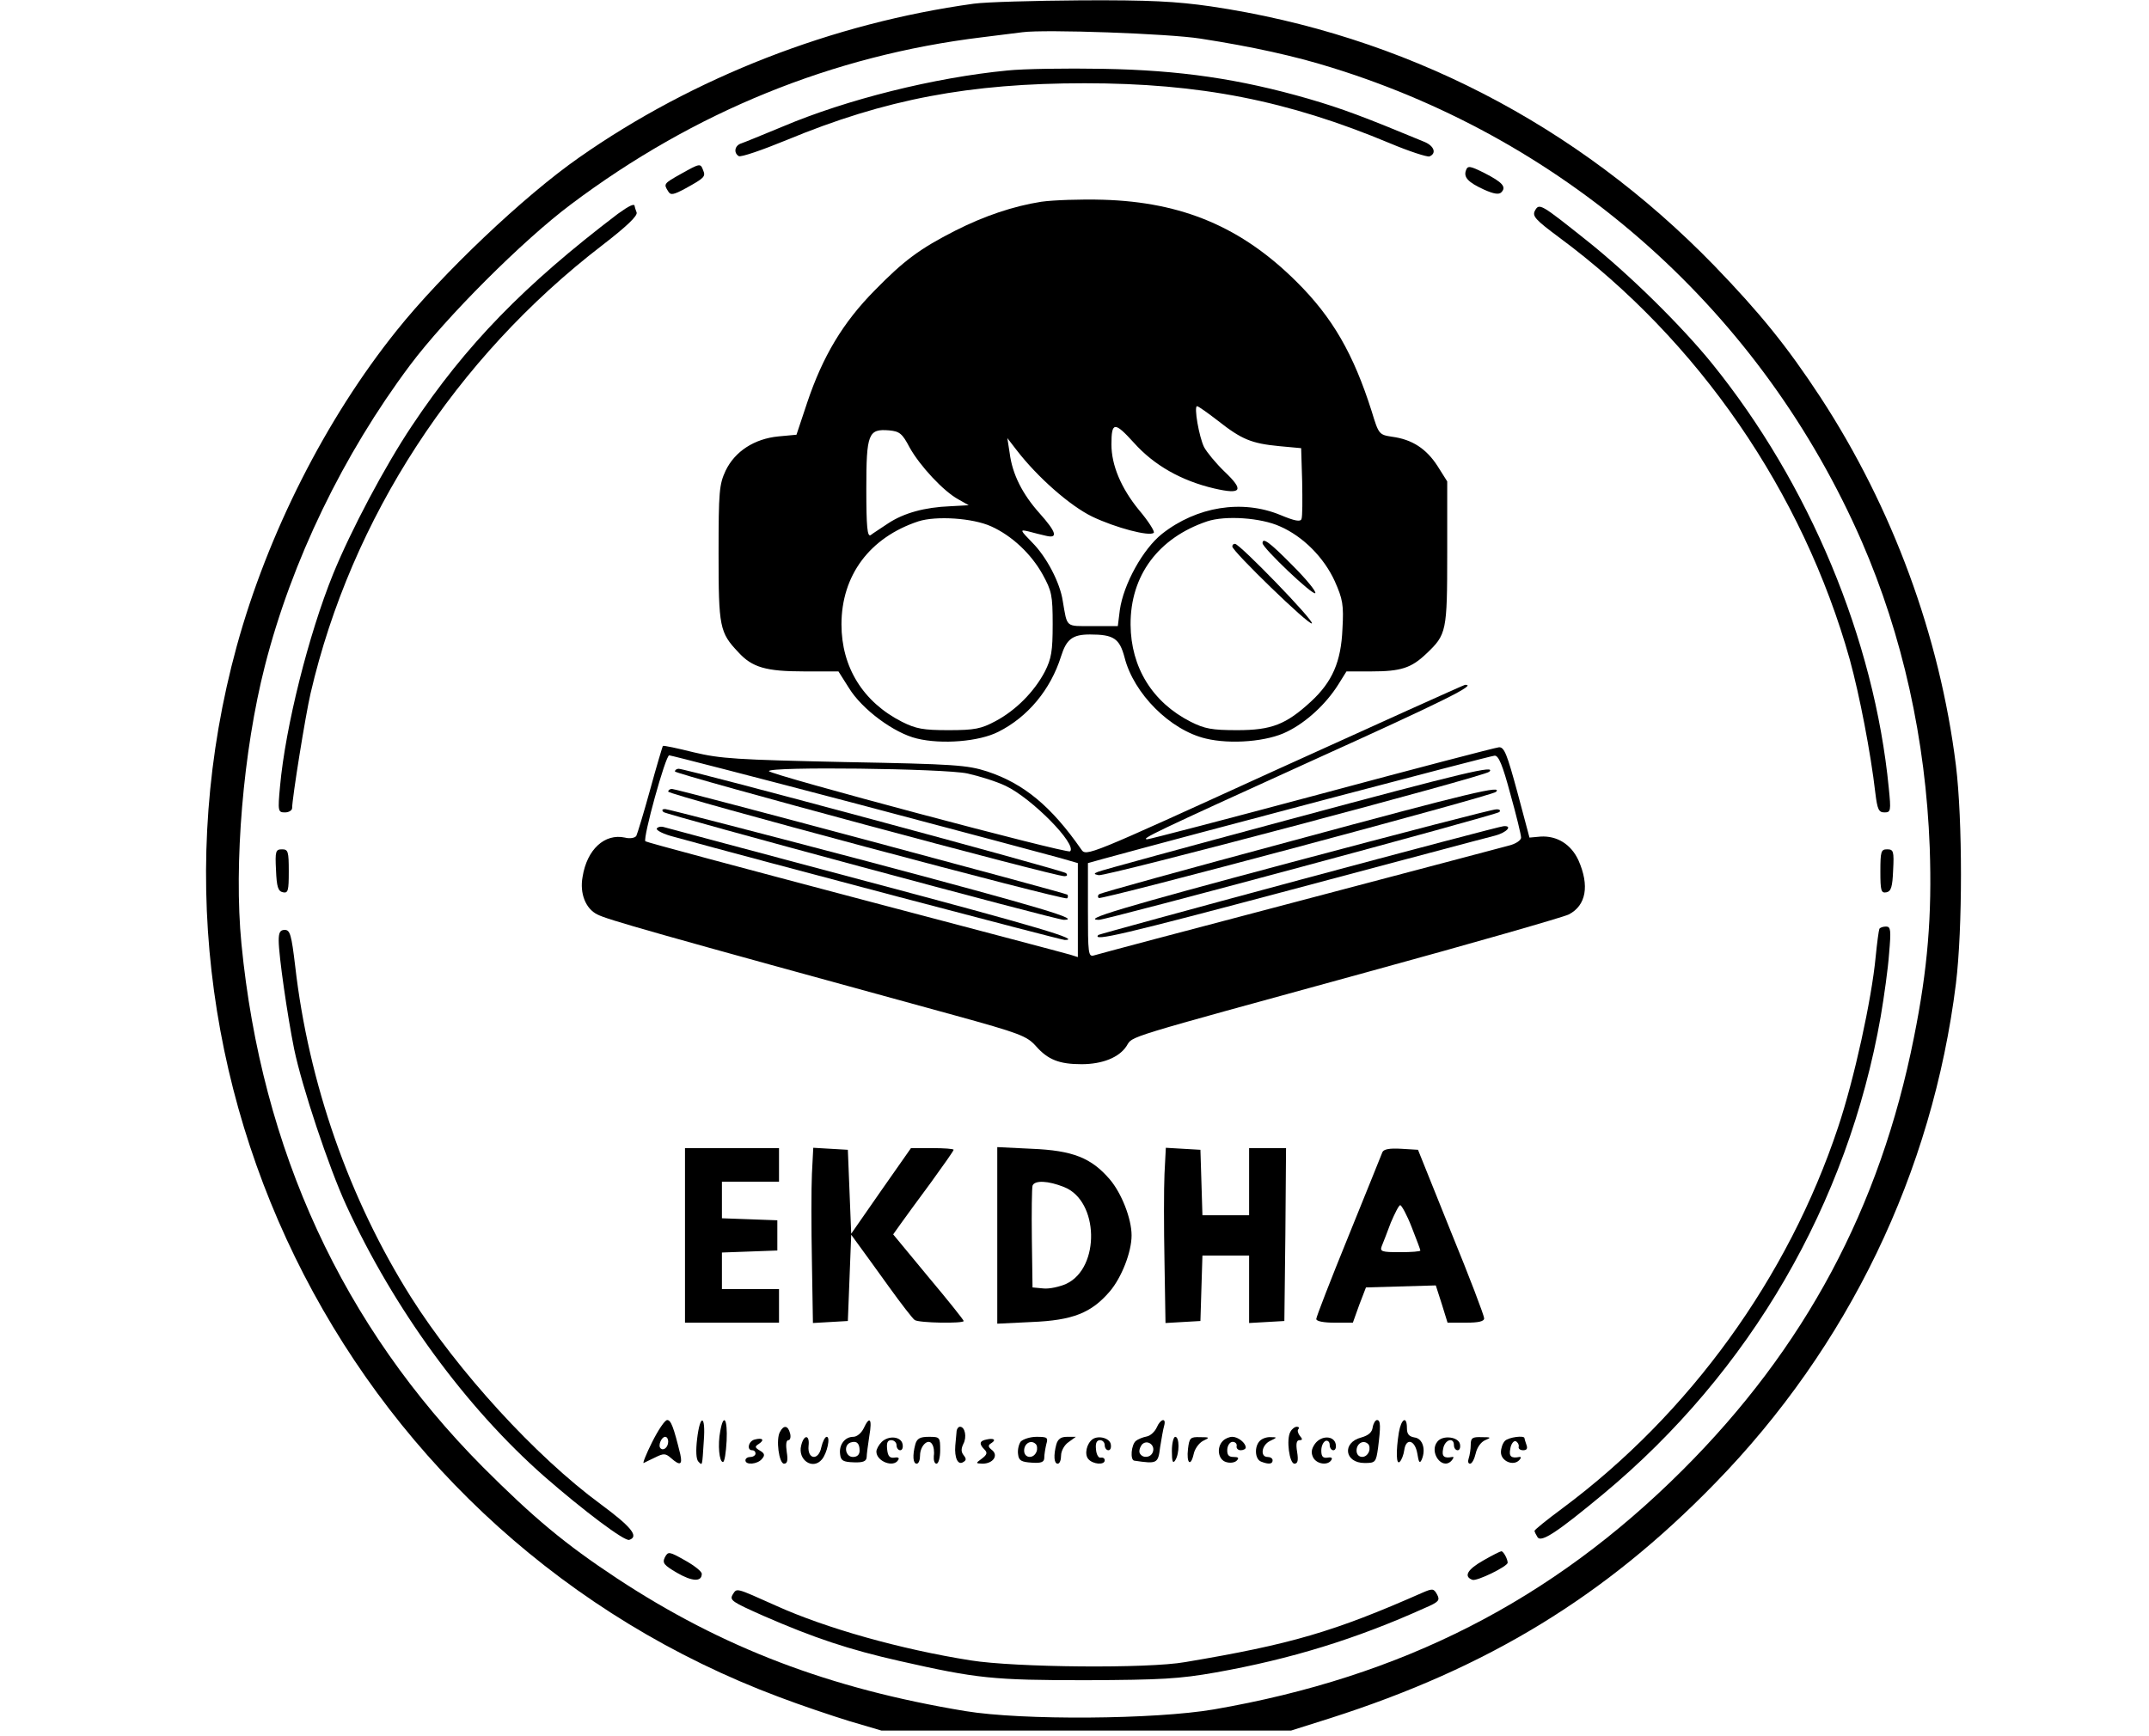 <?xml version="1.0" standalone="no"?>
<!DOCTYPE svg PUBLIC "-//W3C//DTD SVG 20010904//EN"
 "http://www.w3.org/TR/2001/REC-SVG-20010904/DTD/svg10.dtd">
<svg version="1.0" xmlns="http://www.w3.org/2000/svg"
 width="640pt" height="517pt" viewBox="0 0 640 517"
 preserveAspectRatio="xMidYMid meet">

<g transform="translate(0,517) scale(0.1,-0.1)"
fill="#000000" stroke="none">
<path d="M2900 5159 c-420 -58 -834 -219 -1175 -458 -165 -115 -409 -347 -544
-516 -211 -263 -384 -605 -476 -940 -354 -1293 349 -2656 1615 -3130 63 -24
158 -56 210 -72 l95 -28 610 0 610 0 117 37 c469 150 817 362 1145 699 398
408 648 927 718 1489 20 163 20 487 0 650 -48 386 -189 768 -403 1096 -101
154 -181 252 -317 393 -409 421 -925 687 -1499 772 -105 15 -182 19 -386 18
-140 -1 -284 -5 -320 -10z m675 -104 c155 -24 281 -52 390 -86 711 -220 1283
-732 1580 -1413 121 -279 190 -589 202 -911 7 -202 -6 -361 -47 -565 -101
-508 -325 -926 -690 -1290 -389 -388 -834 -615 -1395 -712 -176 -30 -570 -33
-740 -5 -405 67 -724 189 -1037 395 -156 103 -249 181 -400 332 -417 420 -659
943 -719 1559 -23 236 5 574 70 828 80 313 233 629 432 895 107 143 336 372
479 479 367 276 780 444 1225 498 50 6 104 13 120 15 67 9 435 -4 530 -19z"/>
<path d="M3000 4960 c-217 -21 -478 -86 -669 -167 -58 -24 -114 -47 -123 -50
-20 -6 -24 -28 -8 -38 6 -4 70 18 143 48 294 122 545 169 887 169 343 0 604
-51 910 -179 57 -24 110 -41 117 -39 22 9 14 31 -14 43 -181 75 -244 99 -347
129 -205 59 -382 85 -611 89 -110 2 -238 0 -285 -5z"/>
<path d="M2028 4652 c-52 -29 -52 -30 -38 -52 7 -12 15 -11 52 9 56 31 60 35
52 54 -8 21 -9 21 -66 -11z"/>
<path d="M4366 4663 c-8 -21 6 -36 54 -58 29 -13 44 -15 51 -8 16 16 4 30 -51
58 -42 21 -49 22 -54 8z"/>
<path d="M3101 4569 c-83 -13 -169 -42 -256 -86 -106 -54 -153 -89 -240 -178
-95 -96 -155 -197 -201 -334 l-32 -96 -54 -5 c-71 -7 -129 -44 -157 -102 -19
-41 -21 -61 -21 -247 0 -219 3 -235 59 -294 41 -45 82 -57 196 -57 l102 0 31
-49 c39 -64 135 -135 203 -151 74 -18 185 -9 242 20 88 44 156 126 187 225 16
51 34 65 86 65 71 0 88 -12 103 -68 27 -108 136 -217 242 -242 74 -18 185 -9
243 21 57 28 115 82 151 139 l25 40 74 0 c88 0 119 10 164 53 60 57 62 65 62
300 l0 213 -29 46 c-33 51 -75 79 -135 87 -39 6 -40 7 -61 76 -54 170 -116
279 -224 386 -163 162 -339 237 -576 244 -66 2 -149 -1 -184 -6z m527 -653
c70 -55 99 -67 182 -75 l65 -6 3 -99 c1 -55 1 -105 -2 -112 -3 -9 -20 -6 -63
12 -114 47 -249 25 -352 -56 -57 -45 -115 -150 -126 -227 l-6 -48 -75 0 c-82
0 -75 -6 -89 75 -8 54 -48 131 -91 174 -37 38 -37 39 -11 33 15 -4 38 -10 52
-13 37 -9 31 11 -19 67 -51 57 -81 116 -89 179 l-7 45 27 -35 c63 -82 160
-167 226 -199 69 -33 171 -60 183 -48 4 3 -16 35 -45 69 -52 64 -81 132 -81
194 0 68 9 69 67 5 60 -67 141 -113 239 -136 82 -19 90 -6 31 50 -26 25 -53
58 -61 73 -15 30 -31 122 -21 122 4 0 32 -20 63 -44z m-919 -79 c30 -54 101
-131 146 -155 l30 -17 -55 -3 c-76 -3 -138 -20 -185 -51 -22 -15 -46 -30 -52
-35 -10 -6 -13 24 -13 138 0 165 6 179 68 174 31 -3 39 -9 61 -51z m243 -235
c62 -28 119 -82 153 -143 27 -49 30 -62 30 -149 0 -80 -4 -102 -23 -140 -32
-61 -87 -116 -147 -148 -43 -23 -62 -27 -140 -27 -76 0 -97 4 -139 25 -116 59
-180 163 -180 290 0 146 84 259 229 307 53 17 162 10 217 -15z m860 0 c69 -30
131 -93 163 -163 24 -54 27 -71 23 -142 -4 -98 -30 -158 -94 -217 -74 -68
-117 -85 -219 -85 -76 0 -97 4 -139 25 -114 58 -178 162 -179 289 -1 147 83
259 228 308 54 18 160 11 217 -15z"/>
<path d="M3760 3552 c0 -14 149 -156 157 -149 4 4 -26 41 -67 82 -70 71 -90
85 -90 67z"/>
<path d="M3670 3542 c0 -14 229 -236 237 -229 7 8 -215 237 -229 237 -5 0 -8
-3 -8 -8z"/>
<path d="M1840 4533 c-279 -212 -453 -391 -613 -631 -81 -121 -182 -312 -235
-442 -73 -180 -142 -455 -158 -632 -7 -75 -6 -78 15 -78 11 0 21 6 21 13 0 29
40 278 55 342 121 521 431 998 868 1334 74 57 106 88 103 98 -3 8 -6 17 -6 19
0 9 -17 1 -50 -23z"/>
<path d="M4571 4542 c-8 -16 2 -27 72 -79 415 -307 726 -759 866 -1258 29
-106 62 -276 76 -397 6 -49 10 -58 27 -58 19 0 20 4 13 73 -43 442 -237 907
-527 1265 -90 111 -246 265 -373 366 -137 109 -141 112 -154 88z"/>
<path d="M3795 2874 c-559 -255 -560 -256 -575 -234 -89 128 -171 196 -280
232 -59 19 -96 22 -425 28 -322 7 -369 10 -449 29 -48 12 -90 21 -92 19 -1 -2
-19 -61 -38 -131 -19 -69 -38 -131 -41 -137 -4 -6 -19 -9 -34 -5 -60 13 -113
-35 -126 -117 -9 -49 9 -95 44 -112 29 -15 150 -50 1066 -301 192 -53 213 -61
240 -91 36 -41 70 -54 136 -54 62 0 112 20 134 54 20 31 -24 17 719 221 314
86 582 163 598 171 52 27 62 86 29 161 -22 48 -64 74 -113 71 l-33 -3 -36 135
c-31 114 -39 135 -55 134 -11 -1 -248 -63 -527 -138 -280 -75 -514 -136 -520
-136 -22 0 20 20 486 232 402 182 498 230 460 228 -5 -1 -260 -116 -568 -256z
m-1241 -99 c303 -80 575 -153 604 -161 l52 -15 0 -140 0 -140 -22 7 c-13 4
-301 80 -642 170 -340 90 -621 165 -624 168 -8 9 60 256 71 256 5 0 257 -65
561 -145z m1944 30 c18 -64 32 -122 32 -130 0 -8 -16 -19 -37 -24 -21 -6 -303
-80 -628 -166 -324 -85 -598 -158 -607 -161 -17 -5 -18 6 -18 135 l0 140 43
12 c248 68 1156 308 1168 308 12 1 24 -28 47 -114z m-1617 61 c36 -8 87 -24
114 -37 78 -37 213 -174 192 -195 -8 -8 -897 229 -897 239 0 14 520 8 591 -7z"/>
<path d="M2010 2872 c0 -8 1132 -313 1160 -312 8 0 10 3 5 9 -10 9 -1131 311
-1154 311 -6 0 -11 -4 -11 -8z"/>
<path d="M1990 2812 c0 -10 1180 -325 1188 -318 3 3 3 8 1 11 -6 5 -1163 315
-1178 315 -6 0 -11 -4 -11 -8z"/>
<path d="M1976 2751 c9 -8 1169 -321 1192 -321 55 0 -65 36 -580 173 -326 86
-600 157 -607 157 -9 0 -11 -3 -5 -9z"/>
<path d="M1956 2702 c-3 -5 20 -17 52 -25 235 -65 1152 -307 1163 -307 51 0
-76 38 -591 175 -322 86 -592 158 -602 161 -9 3 -19 1 -22 -4z"/>
<path d="M3840 2729 c-305 -82 -562 -152 -570 -156 -13 -5 -13 -7 2 -10 19 -5
1148 294 1163 308 22 21 -67 0 -595 -142z"/>
<path d="M3847 2665 c-312 -84 -571 -155 -574 -159 -4 -3 -4 -8 -1 -11 6 -7
1170 304 1183 316 22 21 -69 0 -608 -146z"/>
<path d="M3848 2602 c-513 -137 -629 -172 -575 -172 22 0 1182 312 1192 321 5
5 1 9 -10 8 -11 0 -284 -71 -607 -157z"/>
<path d="M3871 2549 c-327 -88 -597 -162 -600 -164 -20 -21 76 2 576 135 312
83 585 156 606 161 34 9 53 30 25 28 -7 0 -280 -72 -607 -160z"/>
<path d="M822 2578 c2 -50 6 -63 21 -66 15 -3 17 5 17 62 0 60 -2 66 -20 66
-19 0 -21 -5 -18 -62z"/>
<path d="M5600 2574 c0 -57 2 -65 18 -62 14 3 18 16 20 66 3 57 1 62 -18 62
-18 0 -20 -6 -20 -66z"/>
<path d="M5597 2403 c-2 -5 -7 -42 -11 -83 -12 -127 -64 -365 -112 -508 -149
-448 -442 -853 -821 -1135 -46 -34 -83 -64 -83 -67 0 -3 4 -11 9 -19 11 -17
60 16 195 128 438 364 729 865 827 1423 10 59 22 144 25 188 6 69 5 80 -9 80
-9 0 -18 -3 -20 -7z"/>
<path d="M830 2368 c0 -44 26 -224 46 -323 23 -111 103 -352 155 -465 142
-309 355 -601 590 -808 117 -102 239 -194 253 -189 30 10 6 39 -86 107 -193
142 -425 396 -564 616 -184 292 -305 637 -345 987 -11 92 -15 107 -31 107 -14
0 -18 -8 -18 -32z"/>
<path d="M2040 1490 l0 -260 140 0 140 0 0 50 0 50 -85 0 -85 0 0 55 0 54 83
3 82 3 0 45 0 45 -82 3 -83 3 0 54 0 55 85 0 85 0 0 50 0 50 -140 0 -140 0 0
-260z"/>
<path d="M2418 1673 c-2 -43 -2 -160 0 -261 l3 -183 52 3 52 3 5 128 5 129 24
-33 c13 -18 54 -74 89 -123 36 -50 70 -94 76 -98 12 -9 146 -11 146 -3 0 3
-47 62 -105 131 l-105 127 22 31 c12 17 53 73 90 123 37 51 68 95 68 98 0 3
-29 5 -64 5 l-63 0 -89 -127 -89 -128 -5 125 -5 125 -52 3 -51 3 -4 -78z"/>
<path d="M2970 1490 l0 -263 103 5 c122 5 177 27 232 91 35 41 65 117 65 167
0 50 -30 126 -65 167 -55 64 -110 86 -232 91 l-103 5 0 -263z m199 144 c104
-41 108 -240 7 -288 -20 -9 -51 -16 -69 -14 l-32 3 -2 145 c-1 80 0 151 2 158
6 17 47 15 94 -4z"/>
<path d="M3468 1673 c-2 -43 -2 -160 0 -261 l3 -183 52 3 52 3 3 98 3 97 69 0
70 0 0 -101 0 -100 53 3 52 3 3 258 2 257 -55 0 -55 0 0 -100 0 -100 -70 0
-69 0 -3 98 -3 97 -52 3 -51 3 -4 -78z"/>
<path d="M4117 1738 c-3 -7 -48 -120 -101 -250 -53 -130 -96 -241 -96 -247 0
-7 23 -11 54 -11 l55 0 19 53 20 52 104 3 104 3 18 -56 17 -55 55 0 c38 0 54
4 54 13 0 8 -44 124 -99 258 l-98 244 -50 3 c-34 2 -52 -1 -56 -10z m87 -223
c14 -36 26 -67 26 -70 0 -3 -27 -5 -61 -5 -54 0 -60 2 -54 18 4 9 16 41 27 70
12 28 24 52 28 52 4 0 20 -29 34 -65z"/>
<path d="M1942 874 c-18 -36 -29 -64 -25 -62 4 2 20 10 35 17 24 12 30 12 46
-2 27 -24 35 -21 28 11 -20 82 -28 102 -39 102 -7 0 -27 -30 -45 -66z m48 2
c0 -17 -14 -29 -23 -20 -8 8 3 34 14 34 5 0 9 -6 9 -14z"/>
<path d="M2076 883 c-4 -34 -3 -60 4 -67 12 -12 11 -16 16 62 6 78 -11 82 -20
5z"/>
<path d="M2145 907 c-8 -41 -3 -92 8 -92 5 0 9 28 11 63 3 66 -9 84 -19 29z"/>
<path d="M2572 915 c-7 -14 -20 -25 -31 -25 -25 0 -43 -24 -39 -52 2 -19 9
-23 41 -24 27 -1 37 3 38 15 0 9 4 37 8 64 9 51 1 61 -17 22z m-12 -66 c0 -12
-7 -19 -20 -19 -22 0 -29 35 -7 43 18 6 27 -2 27 -24z"/>
<path d="M3445 918 c-6 -13 -19 -25 -30 -27 -11 -2 -26 -8 -32 -13 -14 -11
-18 -57 -5 -59 68 -10 71 -9 77 40 4 25 9 54 12 64 7 25 -11 21 -22 -5z m-12
-74 c-6 -16 -29 -19 -38 -4 -4 6 -1 17 5 26 15 18 42 0 33 -22z"/>
<path d="M4088 918 c-2 -15 -13 -24 -34 -30 -58 -15 -50 -76 10 -76 32 0 34 2
40 45 8 63 8 83 -3 83 -5 0 -11 -10 -13 -22z m-11 -72 c-9 -23 -37 -20 -37 3
0 21 20 33 34 20 5 -4 6 -15 3 -23z"/>
<path d="M4166 903 c-9 -56 -8 -99 3 -87 5 5 11 20 13 34 5 38 32 31 39 -10 4
-26 7 -31 13 -18 13 30 3 63 -21 66 -17 3 -23 10 -23 28 0 38 -17 28 -24 -13z"/>
<path d="M2323 905 c-13 -22 -3 -95 12 -95 10 0 12 10 8 35 -3 21 -2 35 5 35
5 0 8 9 5 20 -6 24 -19 26 -30 5z"/>
<path d="M2849 908 c-1 -7 -2 -27 -4 -44 -3 -37 8 -60 24 -49 9 5 9 10 1 20
-8 10 -8 19 -1 34 11 20 5 51 -10 51 -5 0 -9 -6 -10 -12z"/>
<path d="M3843 905 c-13 -22 -3 -95 12 -95 10 0 12 10 8 35 -4 24 -2 35 7 35
9 0 10 3 1 13 -6 8 -8 17 -4 20 3 4 1 7 -5 7 -6 0 -15 -7 -19 -15z"/>
<path d="M2248 882 c-19 -4 -25 -32 -8 -32 6 0 10 -4 10 -10 0 -5 -7 -10 -15
-10 -8 0 -15 -4 -15 -10 0 -15 36 -12 49 4 10 11 8 17 -6 25 -15 9 -16 12 -3
20 18 12 11 19 -12 13z"/>
<path d="M2386 864 c-11 -43 35 -74 62 -41 15 18 26 67 14 67 -5 0 -12 -14
-16 -31 -8 -41 -42 -37 -38 4 4 34 -14 35 -22 1z"/>
<path d="M2626 875 c-9 -9 -16 -22 -16 -29 0 -29 51 -49 65 -25 4 6 0 9 -11 7
-14 -2 -20 4 -22 25 -2 19 1 27 12 27 9 0 16 -7 16 -15 0 -8 5 -15 11 -15 6 0
9 8 7 18 -4 23 -41 27 -62 7z"/>
<path d="M2726 868 c-9 -34 -7 -58 4 -58 6 0 10 11 10 24 0 30 25 53 36 34 5
-7 7 -23 5 -35 -1 -13 2 -23 8 -23 6 0 11 18 11 40 0 39 -1 40 -34 40 -26 0
-35 -5 -40 -22z"/>
<path d="M2938 882 c-21 -4 -23 -13 -6 -30 9 -9 8 -15 -8 -27 -19 -14 -19 -14
2 -15 31 0 48 24 29 40 -13 10 -13 15 -3 21 16 10 8 16 -14 11z"/>
<path d="M3040 876 c-6 -8 -10 -25 -8 -38 2 -19 10 -23 41 -25 29 -2 37 2 37
15 0 9 3 27 6 40 6 20 3 22 -29 22 -19 0 -40 -7 -47 -14z m47 -30 c-9 -23 -37
-20 -37 3 0 21 20 33 34 20 5 -4 6 -15 3 -23z"/>
<path d="M3146 868 c-9 -34 -7 -58 4 -58 6 0 10 11 10 24 0 14 10 32 22 40
l22 16 -26 0 c-18 0 -27 -6 -32 -22z"/>
<path d="M3254 883 c-18 -13 -25 -45 -13 -59 13 -16 49 -19 49 -4 0 6 -5 9
-12 8 -6 -2 -13 9 -14 25 -2 18 2 27 12 27 8 0 14 -7 14 -15 0 -8 5 -15 11
-15 6 0 9 8 7 18 -3 18 -36 27 -54 15z"/>
<path d="M3490 848 c0 -32 3 -39 10 -28 13 20 13 70 0 70 -5 0 -10 -19 -10
-42z"/>
<path d="M3538 854 c-5 -43 8 -55 17 -15 3 15 16 33 28 39 21 10 20 11 -9 11
-29 1 -32 -2 -36 -35z"/>
<path d="M3642 878 c-20 -20 -14 -56 9 -63 12 -4 26 -2 32 4 8 8 5 11 -9 11
-15 0 -20 6 -19 23 1 12 8 22 16 22 8 0 13 -6 12 -12 -2 -7 4 -13 12 -13 8 0
15 4 15 8 0 14 -23 32 -40 32 -9 0 -21 -5 -28 -12z"/>
<path d="M3752 878 c-17 -17 -15 -55 4 -62 23 -9 34 -7 34 4 0 6 -7 10 -15 10
-23 0 -18 36 8 48 21 10 21 11 2 11 -12 1 -26 -4 -33 -11z"/>
<path d="M3916 869 c-11 -16 -12 -27 -5 -41 11 -20 44 -24 54 -7 4 6 0 9 -11
7 -14 -2 -19 3 -19 21 0 14 6 26 13 29 6 2 12 -3 12 -12 0 -9 5 -16 11 -16 6
0 9 8 7 18 -5 26 -43 27 -62 1z"/>
<path d="M4281 876 c-26 -31 13 -86 41 -58 7 8 9 13 3 12 -25 -5 -32 2 -27 25
5 27 32 35 32 10 0 -8 5 -15 11 -15 6 0 9 8 7 18 -4 22 -51 28 -67 8z"/>
<path d="M4380 866 c0 -13 -3 -31 -6 -40 -3 -9 -2 -16 4 -16 6 0 13 14 17 31
4 18 16 34 28 39 19 8 18 9 -10 9 -28 1 -33 -2 -33 -23z"/>
<path d="M4482 878 c-7 -7 -12 -22 -12 -34 0 -26 36 -42 54 -24 6 6 7 11 1 10
-25 -5 -32 2 -27 25 2 14 10 24 16 22 6 -3 10 -10 9 -16 -2 -6 4 -11 13 -11
11 0 14 5 10 16 -3 9 -6 18 -6 20 0 9 -47 3 -58 -8z"/>
<path d="M1980 531 c-8 -17 -3 -23 36 -46 45 -26 74 -28 74 -3 0 7 -23 25 -50
40 -48 27 -50 27 -60 9z"/>
<path d="M4418 522 c-48 -27 -60 -48 -33 -58 13 -5 105 40 105 51 0 11 -13 35
-19 34 -3 0 -27 -12 -53 -27z"/>
<path d="M2182 420 c-10 -17 -1 -22 91 -63 151 -66 256 -101 407 -135 230 -52
277 -57 555 -57 224 1 277 4 385 23 225 40 419 100 623 192 42 18 46 23 37 40
-10 18 -13 19 -43 6 -265 -117 -392 -154 -707 -207 -112 -20 -508 -16 -639 5
-209 33 -432 96 -580 163 -123 55 -116 53 -129 33z"/>
</g>
</svg>
